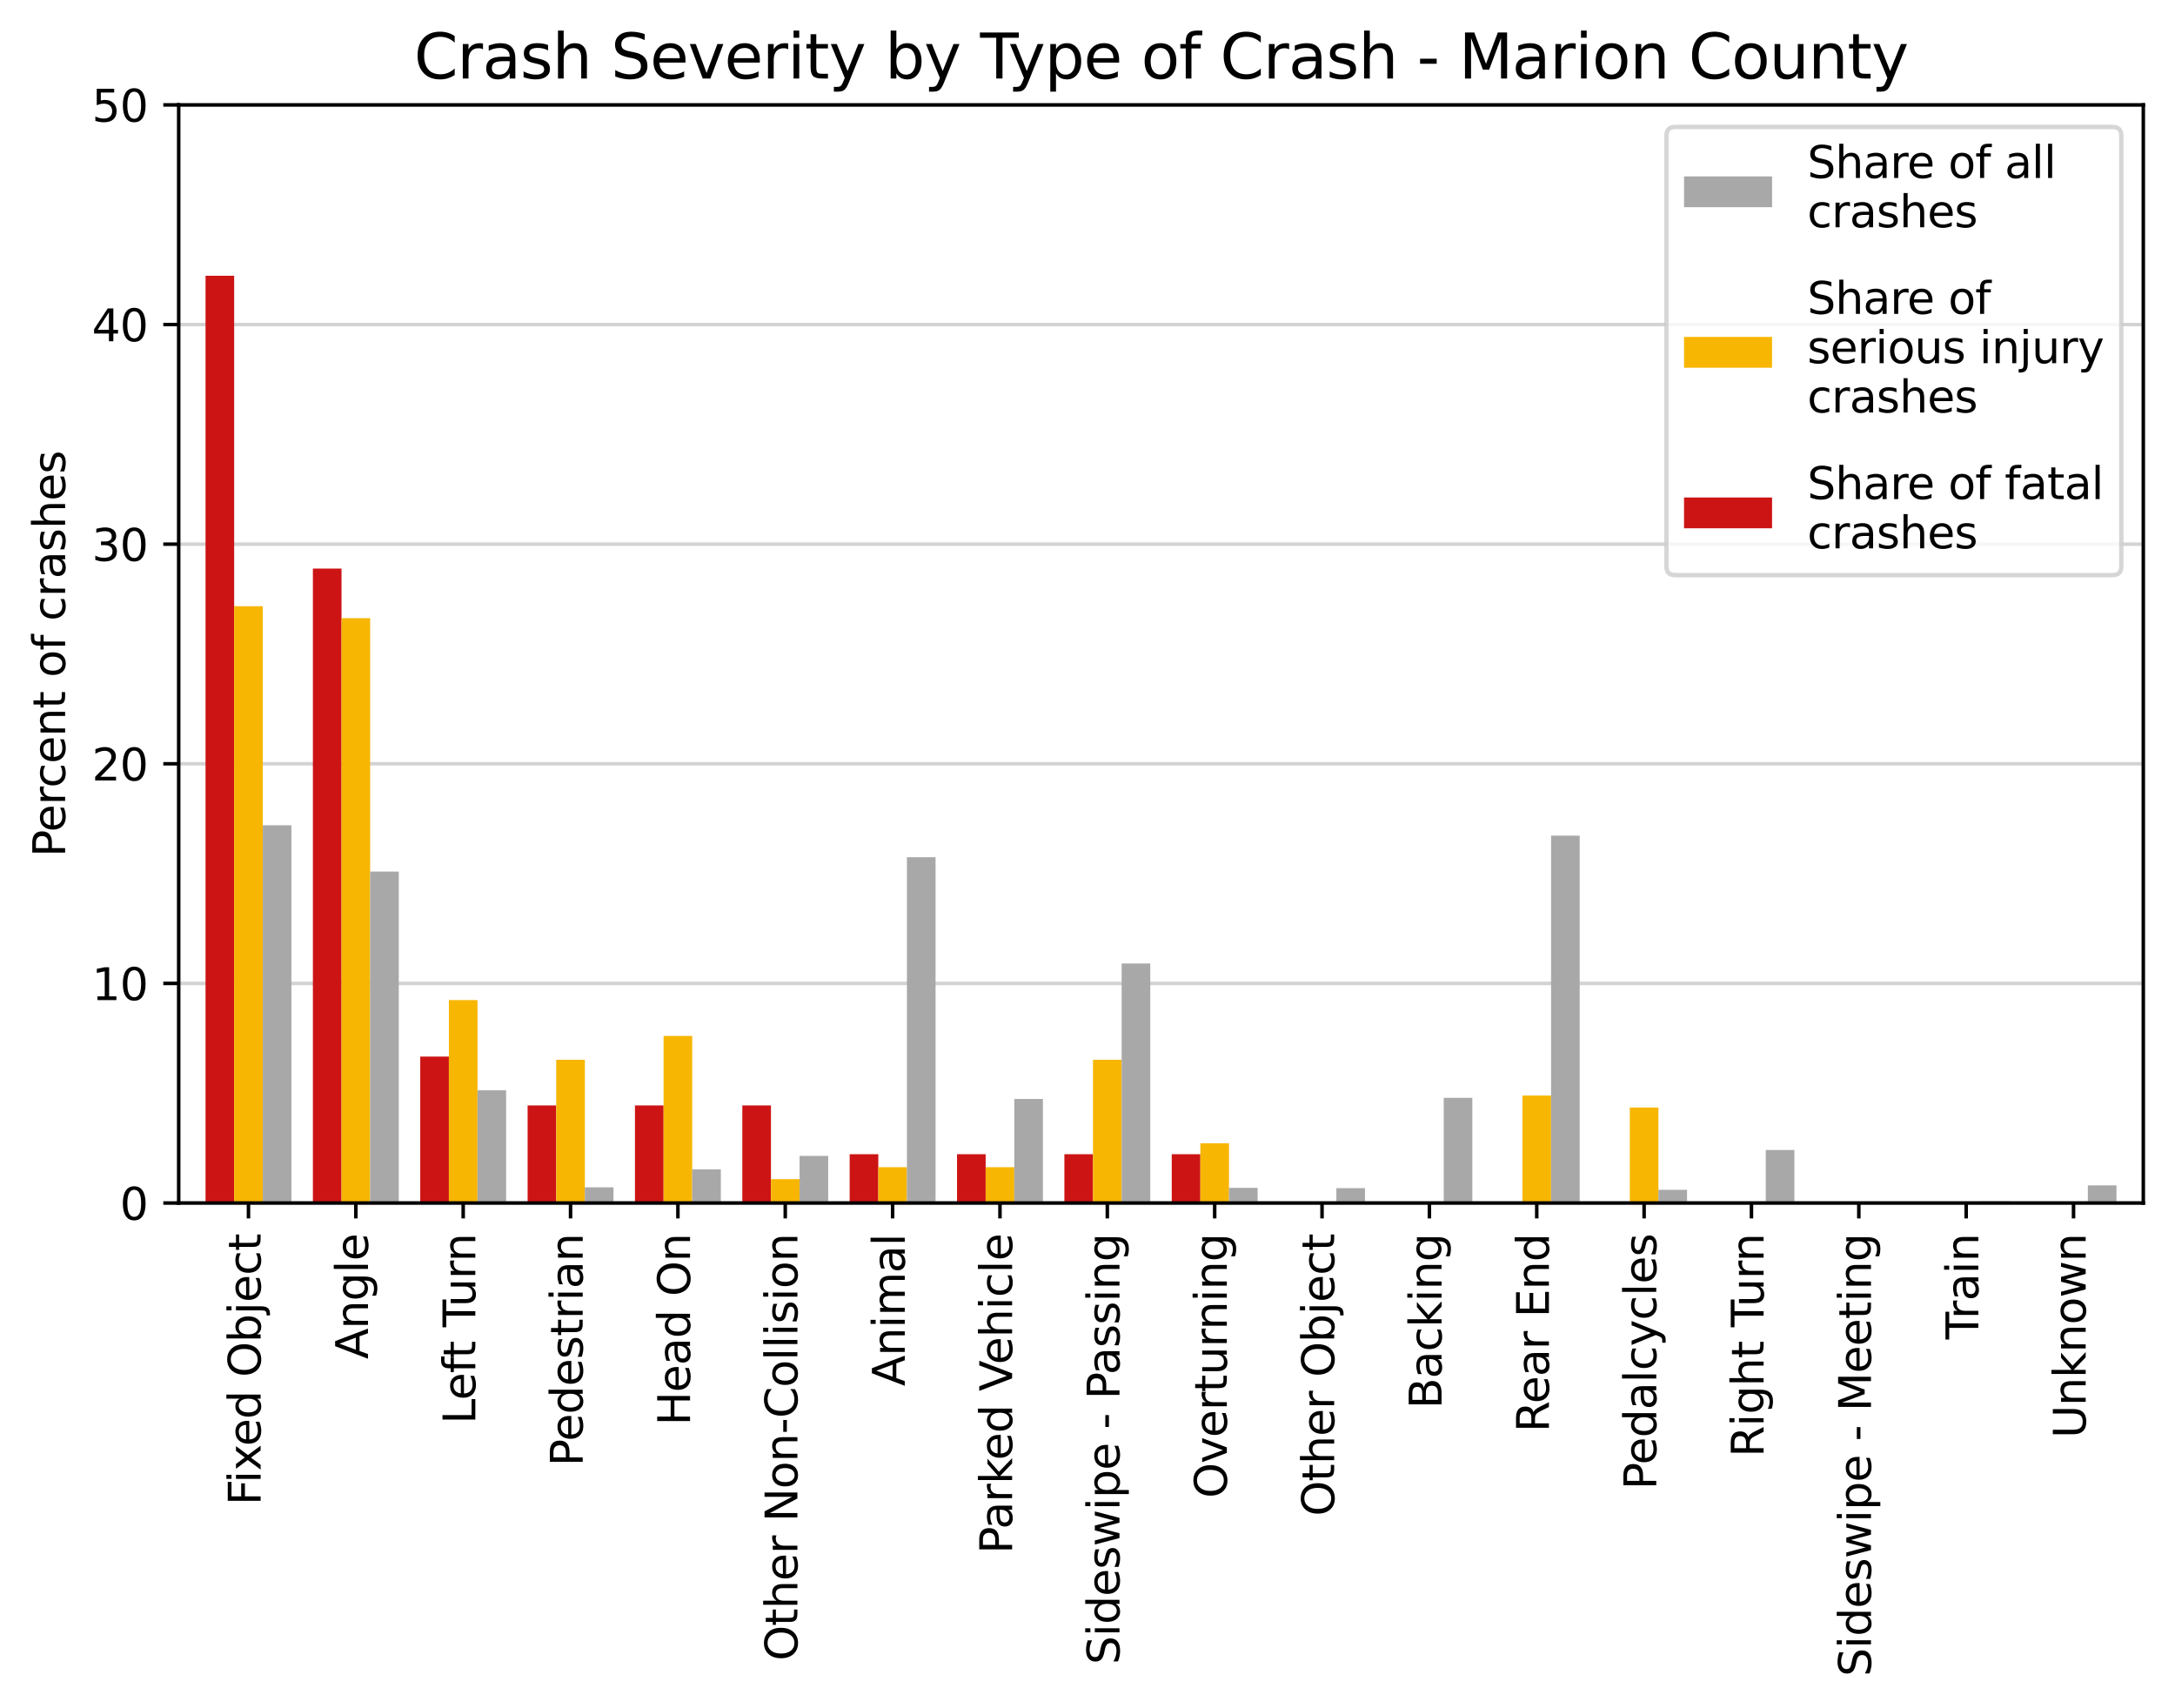<?xml version="1.0" encoding="utf-8" standalone="no"?>
<!DOCTYPE svg PUBLIC "-//W3C//DTD SVG 1.1//EN"
  "http://www.w3.org/Graphics/SVG/1.1/DTD/svg11.dtd">
<svg xmlns:xlink="http://www.w3.org/1999/xlink" width="494.203pt" height="388.096pt" viewBox="0 0 494.203 388.096" xmlns="http://www.w3.org/2000/svg" version="1.1">
 <defs>
  <style type="text/css">*{stroke-linejoin: round; stroke-linecap: butt}</style>
 </defs>
 <g id="figure_1">
  <g id="patch_1">
   <path d="M 0 388.096 
L 494.203 388.096 
L 494.203 0 
L 0 0 
z
" style="fill: #ffffff"/>
  </g>
  <g id="axes_1">
   <g id="patch_2">
    <path d="M 40.603 273.318 
L 487.003 273.318 
L 487.003 23.838 
L 40.603 23.838 
z
" style="fill: #ffffff"/>
   </g>
   <g id="matplotlib.axis_1">
    <g id="xtick_1">
     <g id="line2d_1">
      <defs>
       <path id="mdbfdfde5eb" d="M 0 0 
L 0 3.5 
" style="stroke: #000000; stroke-width: 0.8"/>
      </defs>
      <g>
       <use xlink:href="#mdbfdfde5eb" x="56.459" y="273.318" style="stroke: #000000; stroke-width: 0.8"/>
      </g>
     </g>
     <g id="text_1">
      <!-- Fixed Object -->
      <g transform="translate(59.218 341.979) rotate(-90) scale(0.1 -0.1)">
       <defs>
        <path id="DejaVuSans-46" d="M 628 4666 
L 3309 4666 
L 3309 4134 
L 1259 4134 
L 1259 2759 
L 3109 2759 
L 3109 2228 
L 1259 2228 
L 1259 0 
L 628 0 
L 628 4666 
z
" transform="scale(0.016)"/>
        <path id="DejaVuSans-69" d="M 603 3500 
L 1178 3500 
L 1178 0 
L 603 0 
L 603 3500 
z
M 603 4863 
L 1178 4863 
L 1178 4134 
L 603 4134 
L 603 4863 
z
" transform="scale(0.016)"/>
        <path id="DejaVuSans-78" d="M 3513 3500 
L 2247 1797 
L 3578 0 
L 2900 0 
L 1881 1375 
L 863 0 
L 184 0 
L 1544 1831 
L 300 3500 
L 978 3500 
L 1906 2253 
L 2834 3500 
L 3513 3500 
z
" transform="scale(0.016)"/>
        <path id="DejaVuSans-65" d="M 3597 1894 
L 3597 1613 
L 953 1613 
Q 991 1019 1311 708 
Q 1631 397 2203 397 
Q 2534 397 2845 478 
Q 3156 559 3463 722 
L 3463 178 
Q 3153 47 2828 -22 
Q 2503 -91 2169 -91 
Q 1331 -91 842 396 
Q 353 884 353 1716 
Q 353 2575 817 3079 
Q 1281 3584 2069 3584 
Q 2775 3584 3186 3129 
Q 3597 2675 3597 1894 
z
M 3022 2063 
Q 3016 2534 2758 2815 
Q 2500 3097 2075 3097 
Q 1594 3097 1305 2825 
Q 1016 2553 972 2059 
L 3022 2063 
z
" transform="scale(0.016)"/>
        <path id="DejaVuSans-64" d="M 2906 2969 
L 2906 4863 
L 3481 4863 
L 3481 0 
L 2906 0 
L 2906 525 
Q 2725 213 2448 61 
Q 2172 -91 1784 -91 
Q 1150 -91 751 415 
Q 353 922 353 1747 
Q 353 2572 751 3078 
Q 1150 3584 1784 3584 
Q 2172 3584 2448 3432 
Q 2725 3281 2906 2969 
z
M 947 1747 
Q 947 1113 1208 752 
Q 1469 391 1925 391 
Q 2381 391 2643 752 
Q 2906 1113 2906 1747 
Q 2906 2381 2643 2742 
Q 2381 3103 1925 3103 
Q 1469 3103 1208 2742 
Q 947 2381 947 1747 
z
" transform="scale(0.016)"/>
        <path id="DejaVuSans-20" transform="scale(0.016)"/>
        <path id="DejaVuSans-4f" d="M 2522 4238 
Q 1834 4238 1429 3725 
Q 1025 3213 1025 2328 
Q 1025 1447 1429 934 
Q 1834 422 2522 422 
Q 3209 422 3611 934 
Q 4013 1447 4013 2328 
Q 4013 3213 3611 3725 
Q 3209 4238 2522 4238 
z
M 2522 4750 
Q 3503 4750 4090 4092 
Q 4678 3434 4678 2328 
Q 4678 1225 4090 567 
Q 3503 -91 2522 -91 
Q 1538 -91 948 565 
Q 359 1222 359 2328 
Q 359 3434 948 4092 
Q 1538 4750 2522 4750 
z
" transform="scale(0.016)"/>
        <path id="DejaVuSans-62" d="M 3116 1747 
Q 3116 2381 2855 2742 
Q 2594 3103 2138 3103 
Q 1681 3103 1420 2742 
Q 1159 2381 1159 1747 
Q 1159 1113 1420 752 
Q 1681 391 2138 391 
Q 2594 391 2855 752 
Q 3116 1113 3116 1747 
z
M 1159 2969 
Q 1341 3281 1617 3432 
Q 1894 3584 2278 3584 
Q 2916 3584 3314 3078 
Q 3713 2572 3713 1747 
Q 3713 922 3314 415 
Q 2916 -91 2278 -91 
Q 1894 -91 1617 61 
Q 1341 213 1159 525 
L 1159 0 
L 581 0 
L 581 4863 
L 1159 4863 
L 1159 2969 
z
" transform="scale(0.016)"/>
        <path id="DejaVuSans-6a" d="M 603 3500 
L 1178 3500 
L 1178 -63 
Q 1178 -731 923 -1031 
Q 669 -1331 103 -1331 
L -116 -1331 
L -116 -844 
L 38 -844 
Q 366 -844 484 -692 
Q 603 -541 603 -63 
L 603 3500 
z
M 603 4863 
L 1178 4863 
L 1178 4134 
L 603 4134 
L 603 4863 
z
" transform="scale(0.016)"/>
        <path id="DejaVuSans-63" d="M 3122 3366 
L 3122 2828 
Q 2878 2963 2633 3030 
Q 2388 3097 2138 3097 
Q 1578 3097 1268 2742 
Q 959 2388 959 1747 
Q 959 1106 1268 751 
Q 1578 397 2138 397 
Q 2388 397 2633 464 
Q 2878 531 3122 666 
L 3122 134 
Q 2881 22 2623 -34 
Q 2366 -91 2075 -91 
Q 1284 -91 818 406 
Q 353 903 353 1747 
Q 353 2603 823 3093 
Q 1294 3584 2113 3584 
Q 2378 3584 2631 3529 
Q 2884 3475 3122 3366 
z
" transform="scale(0.016)"/>
        <path id="DejaVuSans-74" d="M 1172 4494 
L 1172 3500 
L 2356 3500 
L 2356 3053 
L 1172 3053 
L 1172 1153 
Q 1172 725 1289 603 
Q 1406 481 1766 481 
L 2356 481 
L 2356 0 
L 1766 0 
Q 1100 0 847 248 
Q 594 497 594 1153 
L 594 3053 
L 172 3053 
L 172 3500 
L 594 3500 
L 594 4494 
L 1172 4494 
z
" transform="scale(0.016)"/>
       </defs>
       <use xlink:href="#DejaVuSans-46"/>
       <use xlink:href="#DejaVuSans-69" x="50.27"/>
       <use xlink:href="#DejaVuSans-78" x="78.053"/>
       <use xlink:href="#DejaVuSans-65" x="134.107"/>
       <use xlink:href="#DejaVuSans-64" x="195.631"/>
       <use xlink:href="#DejaVuSans-20" x="259.107"/>
       <use xlink:href="#DejaVuSans-4f" x="290.895"/>
       <use xlink:href="#DejaVuSans-62" x="369.605"/>
       <use xlink:href="#DejaVuSans-6a" x="433.082"/>
       <use xlink:href="#DejaVuSans-65" x="460.865"/>
       <use xlink:href="#DejaVuSans-63" x="522.389"/>
       <use xlink:href="#DejaVuSans-74" x="577.369"/>
      </g>
     </g>
    </g>
    <g id="xtick_2">
     <g id="line2d_2">
      <g>
       <use xlink:href="#mdbfdfde5eb" x="80.852" y="273.318" style="stroke: #000000; stroke-width: 0.8"/>
      </g>
     </g>
     <g id="text_2">
      <!-- Angle -->
      <g transform="translate(83.612 308.776) rotate(-90) scale(0.1 -0.1)">
       <defs>
        <path id="DejaVuSans-41" d="M 2188 4044 
L 1331 1722 
L 3047 1722 
L 2188 4044 
z
M 1831 4666 
L 2547 4666 
L 4325 0 
L 3669 0 
L 3244 1197 
L 1141 1197 
L 716 0 
L 50 0 
L 1831 4666 
z
" transform="scale(0.016)"/>
        <path id="DejaVuSans-6e" d="M 3513 2113 
L 3513 0 
L 2938 0 
L 2938 2094 
Q 2938 2591 2744 2837 
Q 2550 3084 2163 3084 
Q 1697 3084 1428 2787 
Q 1159 2491 1159 1978 
L 1159 0 
L 581 0 
L 581 3500 
L 1159 3500 
L 1159 2956 
Q 1366 3272 1645 3428 
Q 1925 3584 2291 3584 
Q 2894 3584 3203 3211 
Q 3513 2838 3513 2113 
z
" transform="scale(0.016)"/>
        <path id="DejaVuSans-67" d="M 2906 1791 
Q 2906 2416 2648 2759 
Q 2391 3103 1925 3103 
Q 1463 3103 1205 2759 
Q 947 2416 947 1791 
Q 947 1169 1205 825 
Q 1463 481 1925 481 
Q 2391 481 2648 825 
Q 2906 1169 2906 1791 
z
M 3481 434 
Q 3481 -459 3084 -895 
Q 2688 -1331 1869 -1331 
Q 1566 -1331 1297 -1286 
Q 1028 -1241 775 -1147 
L 775 -588 
Q 1028 -725 1275 -790 
Q 1522 -856 1778 -856 
Q 2344 -856 2625 -561 
Q 2906 -266 2906 331 
L 2906 616 
Q 2728 306 2450 153 
Q 2172 0 1784 0 
Q 1141 0 747 490 
Q 353 981 353 1791 
Q 353 2603 747 3093 
Q 1141 3584 1784 3584 
Q 2172 3584 2450 3431 
Q 2728 3278 2906 2969 
L 2906 3500 
L 3481 3500 
L 3481 434 
z
" transform="scale(0.016)"/>
        <path id="DejaVuSans-6c" d="M 603 4863 
L 1178 4863 
L 1178 0 
L 603 0 
L 603 4863 
z
" transform="scale(0.016)"/>
       </defs>
       <use xlink:href="#DejaVuSans-41"/>
       <use xlink:href="#DejaVuSans-6e" x="68.408"/>
       <use xlink:href="#DejaVuSans-67" x="131.787"/>
       <use xlink:href="#DejaVuSans-6c" x="195.264"/>
       <use xlink:href="#DejaVuSans-65" x="223.047"/>
      </g>
     </g>
    </g>
    <g id="xtick_3">
     <g id="line2d_3">
      <g>
       <use xlink:href="#mdbfdfde5eb" x="105.246" y="273.318" style="stroke: #000000; stroke-width: 0.8"/>
      </g>
     </g>
     <g id="text_3">
      <!-- Left Turn -->
      <g transform="translate(108.005 323.518) rotate(-90) scale(0.1 -0.1)">
       <defs>
        <path id="DejaVuSans-4c" d="M 628 4666 
L 1259 4666 
L 1259 531 
L 3531 531 
L 3531 0 
L 628 0 
L 628 4666 
z
" transform="scale(0.016)"/>
        <path id="DejaVuSans-66" d="M 2375 4863 
L 2375 4384 
L 1825 4384 
Q 1516 4384 1395 4259 
Q 1275 4134 1275 3809 
L 1275 3500 
L 2222 3500 
L 2222 3053 
L 1275 3053 
L 1275 0 
L 697 0 
L 697 3053 
L 147 3053 
L 147 3500 
L 697 3500 
L 697 3744 
Q 697 4328 969 4595 
Q 1241 4863 1831 4863 
L 2375 4863 
z
" transform="scale(0.016)"/>
        <path id="DejaVuSans-54" d="M -19 4666 
L 3928 4666 
L 3928 4134 
L 2272 4134 
L 2272 0 
L 1638 0 
L 1638 4134 
L -19 4134 
L -19 4666 
z
" transform="scale(0.016)"/>
        <path id="DejaVuSans-75" d="M 544 1381 
L 544 3500 
L 1119 3500 
L 1119 1403 
Q 1119 906 1312 657 
Q 1506 409 1894 409 
Q 2359 409 2629 706 
Q 2900 1003 2900 1516 
L 2900 3500 
L 3475 3500 
L 3475 0 
L 2900 0 
L 2900 538 
Q 2691 219 2414 64 
Q 2138 -91 1772 -91 
Q 1169 -91 856 284 
Q 544 659 544 1381 
z
M 1991 3584 
L 1991 3584 
z
" transform="scale(0.016)"/>
        <path id="DejaVuSans-72" d="M 2631 2963 
Q 2534 3019 2420 3045 
Q 2306 3072 2169 3072 
Q 1681 3072 1420 2755 
Q 1159 2438 1159 1844 
L 1159 0 
L 581 0 
L 581 3500 
L 1159 3500 
L 1159 2956 
Q 1341 3275 1631 3429 
Q 1922 3584 2338 3584 
Q 2397 3584 2469 3576 
Q 2541 3569 2628 3553 
L 2631 2963 
z
" transform="scale(0.016)"/>
       </defs>
       <use xlink:href="#DejaVuSans-4c"/>
       <use xlink:href="#DejaVuSans-65" x="53.963"/>
       <use xlink:href="#DejaVuSans-66" x="115.486"/>
       <use xlink:href="#DejaVuSans-74" x="148.941"/>
       <use xlink:href="#DejaVuSans-20" x="188.15"/>
       <use xlink:href="#DejaVuSans-54" x="219.938"/>
       <use xlink:href="#DejaVuSans-75" x="265.896"/>
       <use xlink:href="#DejaVuSans-72" x="329.275"/>
       <use xlink:href="#DejaVuSans-6e" x="368.639"/>
      </g>
     </g>
    </g>
    <g id="xtick_4">
     <g id="line2d_4">
      <g>
       <use xlink:href="#mdbfdfde5eb" x="129.639" y="273.318" style="stroke: #000000; stroke-width: 0.8"/>
      </g>
     </g>
     <g id="text_4">
      <!-- Pedestrian -->
      <g transform="translate(132.399 333.124) rotate(-90) scale(0.1 -0.1)">
       <defs>
        <path id="DejaVuSans-50" d="M 1259 4147 
L 1259 2394 
L 2053 2394 
Q 2494 2394 2734 2622 
Q 2975 2850 2975 3272 
Q 2975 3691 2734 3919 
Q 2494 4147 2053 4147 
L 1259 4147 
z
M 628 4666 
L 2053 4666 
Q 2838 4666 3239 4311 
Q 3641 3956 3641 3272 
Q 3641 2581 3239 2228 
Q 2838 1875 2053 1875 
L 1259 1875 
L 1259 0 
L 628 0 
L 628 4666 
z
" transform="scale(0.016)"/>
        <path id="DejaVuSans-73" d="M 2834 3397 
L 2834 2853 
Q 2591 2978 2328 3040 
Q 2066 3103 1784 3103 
Q 1356 3103 1142 2972 
Q 928 2841 928 2578 
Q 928 2378 1081 2264 
Q 1234 2150 1697 2047 
L 1894 2003 
Q 2506 1872 2764 1633 
Q 3022 1394 3022 966 
Q 3022 478 2636 193 
Q 2250 -91 1575 -91 
Q 1294 -91 989 -36 
Q 684 19 347 128 
L 347 722 
Q 666 556 975 473 
Q 1284 391 1588 391 
Q 1994 391 2212 530 
Q 2431 669 2431 922 
Q 2431 1156 2273 1281 
Q 2116 1406 1581 1522 
L 1381 1569 
Q 847 1681 609 1914 
Q 372 2147 372 2553 
Q 372 3047 722 3315 
Q 1072 3584 1716 3584 
Q 2034 3584 2315 3537 
Q 2597 3491 2834 3397 
z
" transform="scale(0.016)"/>
        <path id="DejaVuSans-61" d="M 2194 1759 
Q 1497 1759 1228 1600 
Q 959 1441 959 1056 
Q 959 750 1161 570 
Q 1363 391 1709 391 
Q 2188 391 2477 730 
Q 2766 1069 2766 1631 
L 2766 1759 
L 2194 1759 
z
M 3341 1997 
L 3341 0 
L 2766 0 
L 2766 531 
Q 2569 213 2275 61 
Q 1981 -91 1556 -91 
Q 1019 -91 701 211 
Q 384 513 384 1019 
Q 384 1609 779 1909 
Q 1175 2209 1959 2209 
L 2766 2209 
L 2766 2266 
Q 2766 2663 2505 2880 
Q 2244 3097 1772 3097 
Q 1472 3097 1187 3025 
Q 903 2953 641 2809 
L 641 3341 
Q 956 3463 1253 3523 
Q 1550 3584 1831 3584 
Q 2591 3584 2966 3190 
Q 3341 2797 3341 1997 
z
" transform="scale(0.016)"/>
       </defs>
       <use xlink:href="#DejaVuSans-50"/>
       <use xlink:href="#DejaVuSans-65" x="56.678"/>
       <use xlink:href="#DejaVuSans-64" x="118.201"/>
       <use xlink:href="#DejaVuSans-65" x="181.678"/>
       <use xlink:href="#DejaVuSans-73" x="243.201"/>
       <use xlink:href="#DejaVuSans-74" x="295.301"/>
       <use xlink:href="#DejaVuSans-72" x="334.51"/>
       <use xlink:href="#DejaVuSans-69" x="375.623"/>
       <use xlink:href="#DejaVuSans-61" x="403.406"/>
       <use xlink:href="#DejaVuSans-6e" x="464.686"/>
      </g>
     </g>
    </g>
    <g id="xtick_5">
     <g id="line2d_5">
      <g>
       <use xlink:href="#mdbfdfde5eb" x="154.033" y="273.318" style="stroke: #000000; stroke-width: 0.8"/>
      </g>
     </g>
     <g id="text_5">
      <!-- Head On -->
      <g transform="translate(156.792 323.855) rotate(-90) scale(0.1 -0.1)">
       <defs>
        <path id="DejaVuSans-48" d="M 628 4666 
L 1259 4666 
L 1259 2753 
L 3553 2753 
L 3553 4666 
L 4184 4666 
L 4184 0 
L 3553 0 
L 3553 2222 
L 1259 2222 
L 1259 0 
L 628 0 
L 628 4666 
z
" transform="scale(0.016)"/>
       </defs>
       <use xlink:href="#DejaVuSans-48"/>
       <use xlink:href="#DejaVuSans-65" x="75.195"/>
       <use xlink:href="#DejaVuSans-61" x="136.719"/>
       <use xlink:href="#DejaVuSans-64" x="197.998"/>
       <use xlink:href="#DejaVuSans-20" x="261.475"/>
       <use xlink:href="#DejaVuSans-4f" x="293.262"/>
       <use xlink:href="#DejaVuSans-6e" x="371.973"/>
      </g>
     </g>
    </g>
    <g id="xtick_6">
     <g id="line2d_6">
      <g>
       <use xlink:href="#mdbfdfde5eb" x="178.426" y="273.318" style="stroke: #000000; stroke-width: 0.8"/>
      </g>
     </g>
     <g id="text_6">
      <!-- Other Non-Collision -->
      <g transform="translate(181.185 377.315) rotate(-90) scale(0.1 -0.1)">
       <defs>
        <path id="DejaVuSans-68" d="M 3513 2113 
L 3513 0 
L 2938 0 
L 2938 2094 
Q 2938 2591 2744 2837 
Q 2550 3084 2163 3084 
Q 1697 3084 1428 2787 
Q 1159 2491 1159 1978 
L 1159 0 
L 581 0 
L 581 4863 
L 1159 4863 
L 1159 2956 
Q 1366 3272 1645 3428 
Q 1925 3584 2291 3584 
Q 2894 3584 3203 3211 
Q 3513 2838 3513 2113 
z
" transform="scale(0.016)"/>
        <path id="DejaVuSans-4e" d="M 628 4666 
L 1478 4666 
L 3547 763 
L 3547 4666 
L 4159 4666 
L 4159 0 
L 3309 0 
L 1241 3903 
L 1241 0 
L 628 0 
L 628 4666 
z
" transform="scale(0.016)"/>
        <path id="DejaVuSans-6f" d="M 1959 3097 
Q 1497 3097 1228 2736 
Q 959 2375 959 1747 
Q 959 1119 1226 758 
Q 1494 397 1959 397 
Q 2419 397 2687 759 
Q 2956 1122 2956 1747 
Q 2956 2369 2687 2733 
Q 2419 3097 1959 3097 
z
M 1959 3584 
Q 2709 3584 3137 3096 
Q 3566 2609 3566 1747 
Q 3566 888 3137 398 
Q 2709 -91 1959 -91 
Q 1206 -91 779 398 
Q 353 888 353 1747 
Q 353 2609 779 3096 
Q 1206 3584 1959 3584 
z
" transform="scale(0.016)"/>
        <path id="DejaVuSans-2d" d="M 313 2009 
L 1997 2009 
L 1997 1497 
L 313 1497 
L 313 2009 
z
" transform="scale(0.016)"/>
        <path id="DejaVuSans-43" d="M 4122 4306 
L 4122 3641 
Q 3803 3938 3442 4084 
Q 3081 4231 2675 4231 
Q 1875 4231 1450 3742 
Q 1025 3253 1025 2328 
Q 1025 1406 1450 917 
Q 1875 428 2675 428 
Q 3081 428 3442 575 
Q 3803 722 4122 1019 
L 4122 359 
Q 3791 134 3420 21 
Q 3050 -91 2638 -91 
Q 1578 -91 968 557 
Q 359 1206 359 2328 
Q 359 3453 968 4101 
Q 1578 4750 2638 4750 
Q 3056 4750 3426 4639 
Q 3797 4528 4122 4306 
z
" transform="scale(0.016)"/>
       </defs>
       <use xlink:href="#DejaVuSans-4f"/>
       <use xlink:href="#DejaVuSans-74" x="78.711"/>
       <use xlink:href="#DejaVuSans-68" x="117.92"/>
       <use xlink:href="#DejaVuSans-65" x="181.299"/>
       <use xlink:href="#DejaVuSans-72" x="242.822"/>
       <use xlink:href="#DejaVuSans-20" x="283.936"/>
       <use xlink:href="#DejaVuSans-4e" x="315.723"/>
       <use xlink:href="#DejaVuSans-6f" x="390.527"/>
       <use xlink:href="#DejaVuSans-6e" x="451.709"/>
       <use xlink:href="#DejaVuSans-2d" x="515.088"/>
       <use xlink:href="#DejaVuSans-43" x="551.172"/>
       <use xlink:href="#DejaVuSans-6f" x="620.996"/>
       <use xlink:href="#DejaVuSans-6c" x="682.178"/>
       <use xlink:href="#DejaVuSans-6c" x="709.961"/>
       <use xlink:href="#DejaVuSans-69" x="737.744"/>
       <use xlink:href="#DejaVuSans-73" x="765.527"/>
       <use xlink:href="#DejaVuSans-69" x="817.627"/>
       <use xlink:href="#DejaVuSans-6f" x="845.41"/>
       <use xlink:href="#DejaVuSans-6e" x="906.592"/>
      </g>
     </g>
    </g>
    <g id="xtick_7">
     <g id="line2d_7">
      <g>
       <use xlink:href="#mdbfdfde5eb" x="202.82" y="273.318" style="stroke: #000000; stroke-width: 0.8"/>
      </g>
     </g>
     <g id="text_7">
      <!-- Animal -->
      <g transform="translate(205.579 314.921) rotate(-90) scale(0.1 -0.1)">
       <defs>
        <path id="DejaVuSans-6d" d="M 3328 2828 
Q 3544 3216 3844 3400 
Q 4144 3584 4550 3584 
Q 5097 3584 5394 3201 
Q 5691 2819 5691 2113 
L 5691 0 
L 5113 0 
L 5113 2094 
Q 5113 2597 4934 2840 
Q 4756 3084 4391 3084 
Q 3944 3084 3684 2787 
Q 3425 2491 3425 1978 
L 3425 0 
L 2847 0 
L 2847 2094 
Q 2847 2600 2669 2842 
Q 2491 3084 2119 3084 
Q 1678 3084 1418 2786 
Q 1159 2488 1159 1978 
L 1159 0 
L 581 0 
L 581 3500 
L 1159 3500 
L 1159 2956 
Q 1356 3278 1631 3431 
Q 1906 3584 2284 3584 
Q 2666 3584 2933 3390 
Q 3200 3197 3328 2828 
z
" transform="scale(0.016)"/>
       </defs>
       <use xlink:href="#DejaVuSans-41"/>
       <use xlink:href="#DejaVuSans-6e" x="68.408"/>
       <use xlink:href="#DejaVuSans-69" x="131.787"/>
       <use xlink:href="#DejaVuSans-6d" x="159.57"/>
       <use xlink:href="#DejaVuSans-61" x="256.982"/>
       <use xlink:href="#DejaVuSans-6c" x="318.262"/>
      </g>
     </g>
    </g>
    <g id="xtick_8">
     <g id="line2d_8">
      <g>
       <use xlink:href="#mdbfdfde5eb" x="227.213" y="273.318" style="stroke: #000000; stroke-width: 0.8"/>
      </g>
     </g>
     <g id="text_8">
      <!-- Parked Vehicle -->
      <g transform="translate(229.972 353.008) rotate(-90) scale(0.1 -0.1)">
       <defs>
        <path id="DejaVuSans-6b" d="M 581 4863 
L 1159 4863 
L 1159 1991 
L 2875 3500 
L 3609 3500 
L 1753 1863 
L 3688 0 
L 2938 0 
L 1159 1709 
L 1159 0 
L 581 0 
L 581 4863 
z
" transform="scale(0.016)"/>
        <path id="DejaVuSans-56" d="M 1831 0 
L 50 4666 
L 709 4666 
L 2188 738 
L 3669 4666 
L 4325 4666 
L 2547 0 
L 1831 0 
z
" transform="scale(0.016)"/>
       </defs>
       <use xlink:href="#DejaVuSans-50"/>
       <use xlink:href="#DejaVuSans-61" x="55.803"/>
       <use xlink:href="#DejaVuSans-72" x="117.082"/>
       <use xlink:href="#DejaVuSans-6b" x="158.195"/>
       <use xlink:href="#DejaVuSans-65" x="212.48"/>
       <use xlink:href="#DejaVuSans-64" x="274.004"/>
       <use xlink:href="#DejaVuSans-20" x="337.48"/>
       <use xlink:href="#DejaVuSans-56" x="369.268"/>
       <use xlink:href="#DejaVuSans-65" x="429.926"/>
       <use xlink:href="#DejaVuSans-68" x="491.449"/>
       <use xlink:href="#DejaVuSans-69" x="554.828"/>
       <use xlink:href="#DejaVuSans-63" x="582.611"/>
       <use xlink:href="#DejaVuSans-6c" x="637.592"/>
       <use xlink:href="#DejaVuSans-65" x="665.375"/>
      </g>
     </g>
    </g>
    <g id="xtick_9">
     <g id="line2d_9">
      <g>
       <use xlink:href="#mdbfdfde5eb" x="251.606" y="273.318" style="stroke: #000000; stroke-width: 0.8"/>
      </g>
     </g>
     <g id="text_9">
      <!-- Sideswipe - Passing -->
      <g transform="translate(254.366 378.168) rotate(-90) scale(0.1 -0.1)">
       <defs>
        <path id="DejaVuSans-53" d="M 3425 4513 
L 3425 3897 
Q 3066 4069 2747 4153 
Q 2428 4238 2131 4238 
Q 1616 4238 1336 4038 
Q 1056 3838 1056 3469 
Q 1056 3159 1242 3001 
Q 1428 2844 1947 2747 
L 2328 2669 
Q 3034 2534 3370 2195 
Q 3706 1856 3706 1288 
Q 3706 609 3251 259 
Q 2797 -91 1919 -91 
Q 1588 -91 1214 -16 
Q 841 59 441 206 
L 441 856 
Q 825 641 1194 531 
Q 1563 422 1919 422 
Q 2459 422 2753 634 
Q 3047 847 3047 1241 
Q 3047 1584 2836 1778 
Q 2625 1972 2144 2069 
L 1759 2144 
Q 1053 2284 737 2584 
Q 422 2884 422 3419 
Q 422 4038 858 4394 
Q 1294 4750 2059 4750 
Q 2388 4750 2728 4690 
Q 3069 4631 3425 4513 
z
" transform="scale(0.016)"/>
        <path id="DejaVuSans-77" d="M 269 3500 
L 844 3500 
L 1563 769 
L 2278 3500 
L 2956 3500 
L 3675 769 
L 4391 3500 
L 4966 3500 
L 4050 0 
L 3372 0 
L 2619 2869 
L 1863 0 
L 1184 0 
L 269 3500 
z
" transform="scale(0.016)"/>
        <path id="DejaVuSans-70" d="M 1159 525 
L 1159 -1331 
L 581 -1331 
L 581 3500 
L 1159 3500 
L 1159 2969 
Q 1341 3281 1617 3432 
Q 1894 3584 2278 3584 
Q 2916 3584 3314 3078 
Q 3713 2572 3713 1747 
Q 3713 922 3314 415 
Q 2916 -91 2278 -91 
Q 1894 -91 1617 61 
Q 1341 213 1159 525 
z
M 3116 1747 
Q 3116 2381 2855 2742 
Q 2594 3103 2138 3103 
Q 1681 3103 1420 2742 
Q 1159 2381 1159 1747 
Q 1159 1113 1420 752 
Q 1681 391 2138 391 
Q 2594 391 2855 752 
Q 3116 1113 3116 1747 
z
" transform="scale(0.016)"/>
       </defs>
       <use xlink:href="#DejaVuSans-53"/>
       <use xlink:href="#DejaVuSans-69" x="63.477"/>
       <use xlink:href="#DejaVuSans-64" x="91.26"/>
       <use xlink:href="#DejaVuSans-65" x="154.736"/>
       <use xlink:href="#DejaVuSans-73" x="216.26"/>
       <use xlink:href="#DejaVuSans-77" x="268.359"/>
       <use xlink:href="#DejaVuSans-69" x="350.146"/>
       <use xlink:href="#DejaVuSans-70" x="377.93"/>
       <use xlink:href="#DejaVuSans-65" x="441.406"/>
       <use xlink:href="#DejaVuSans-20" x="502.93"/>
       <use xlink:href="#DejaVuSans-2d" x="534.717"/>
       <use xlink:href="#DejaVuSans-20" x="570.801"/>
       <use xlink:href="#DejaVuSans-50" x="602.588"/>
       <use xlink:href="#DejaVuSans-61" x="658.391"/>
       <use xlink:href="#DejaVuSans-73" x="719.67"/>
       <use xlink:href="#DejaVuSans-73" x="771.77"/>
       <use xlink:href="#DejaVuSans-69" x="823.869"/>
       <use xlink:href="#DejaVuSans-6e" x="851.652"/>
       <use xlink:href="#DejaVuSans-67" x="915.031"/>
      </g>
     </g>
    </g>
    <g id="xtick_10">
     <g id="line2d_10">
      <g>
       <use xlink:href="#mdbfdfde5eb" x="276" y="273.318" style="stroke: #000000; stroke-width: 0.8"/>
      </g>
     </g>
     <g id="text_10">
      <!-- Overturning -->
      <g transform="translate(278.759 340.368) rotate(-90) scale(0.1 -0.1)">
       <defs>
        <path id="DejaVuSans-76" d="M 191 3500 
L 800 3500 
L 1894 563 
L 2988 3500 
L 3597 3500 
L 2284 0 
L 1503 0 
L 191 3500 
z
" transform="scale(0.016)"/>
       </defs>
       <use xlink:href="#DejaVuSans-4f"/>
       <use xlink:href="#DejaVuSans-76" x="78.711"/>
       <use xlink:href="#DejaVuSans-65" x="137.891"/>
       <use xlink:href="#DejaVuSans-72" x="199.414"/>
       <use xlink:href="#DejaVuSans-74" x="240.527"/>
       <use xlink:href="#DejaVuSans-75" x="279.736"/>
       <use xlink:href="#DejaVuSans-72" x="343.115"/>
       <use xlink:href="#DejaVuSans-6e" x="382.479"/>
       <use xlink:href="#DejaVuSans-69" x="445.857"/>
       <use xlink:href="#DejaVuSans-6e" x="473.641"/>
       <use xlink:href="#DejaVuSans-67" x="537.02"/>
      </g>
     </g>
    </g>
    <g id="xtick_11">
     <g id="line2d_11">
      <g>
       <use xlink:href="#mdbfdfde5eb" x="300.393" y="273.318" style="stroke: #000000; stroke-width: 0.8"/>
      </g>
     </g>
     <g id="text_11">
      <!-- Other Object -->
      <g transform="translate(303.153 344.46) rotate(-90) scale(0.1 -0.1)">
       <use xlink:href="#DejaVuSans-4f"/>
       <use xlink:href="#DejaVuSans-74" x="78.711"/>
       <use xlink:href="#DejaVuSans-68" x="117.92"/>
       <use xlink:href="#DejaVuSans-65" x="181.299"/>
       <use xlink:href="#DejaVuSans-72" x="242.822"/>
       <use xlink:href="#DejaVuSans-20" x="283.936"/>
       <use xlink:href="#DejaVuSans-4f" x="315.723"/>
       <use xlink:href="#DejaVuSans-62" x="394.434"/>
       <use xlink:href="#DejaVuSans-6a" x="457.91"/>
       <use xlink:href="#DejaVuSans-65" x="485.693"/>
       <use xlink:href="#DejaVuSans-63" x="547.217"/>
       <use xlink:href="#DejaVuSans-74" x="602.197"/>
      </g>
     </g>
    </g>
    <g id="xtick_12">
     <g id="line2d_12">
      <g>
       <use xlink:href="#mdbfdfde5eb" x="324.787" y="273.318" style="stroke: #000000; stroke-width: 0.8"/>
      </g>
     </g>
     <g id="text_12">
      <!-- Backing -->
      <g transform="translate(327.546 320.06) rotate(-90) scale(0.1 -0.1)">
       <defs>
        <path id="DejaVuSans-42" d="M 1259 2228 
L 1259 519 
L 2272 519 
Q 2781 519 3026 730 
Q 3272 941 3272 1375 
Q 3272 1813 3026 2020 
Q 2781 2228 2272 2228 
L 1259 2228 
z
M 1259 4147 
L 1259 2741 
L 2194 2741 
Q 2656 2741 2882 2914 
Q 3109 3088 3109 3444 
Q 3109 3797 2882 3972 
Q 2656 4147 2194 4147 
L 1259 4147 
z
M 628 4666 
L 2241 4666 
Q 2963 4666 3353 4366 
Q 3744 4066 3744 3513 
Q 3744 3084 3544 2831 
Q 3344 2578 2956 2516 
Q 3422 2416 3680 2098 
Q 3938 1781 3938 1306 
Q 3938 681 3513 340 
Q 3088 0 2303 0 
L 628 0 
L 628 4666 
z
" transform="scale(0.016)"/>
       </defs>
       <use xlink:href="#DejaVuSans-42"/>
       <use xlink:href="#DejaVuSans-61" x="68.604"/>
       <use xlink:href="#DejaVuSans-63" x="129.883"/>
       <use xlink:href="#DejaVuSans-6b" x="184.863"/>
       <use xlink:href="#DejaVuSans-69" x="242.773"/>
       <use xlink:href="#DejaVuSans-6e" x="270.557"/>
       <use xlink:href="#DejaVuSans-67" x="333.936"/>
      </g>
     </g>
    </g>
    <g id="xtick_13">
     <g id="line2d_13">
      <g>
       <use xlink:href="#mdbfdfde5eb" x="349.18" y="273.318" style="stroke: #000000; stroke-width: 0.8"/>
      </g>
     </g>
     <g id="text_13">
      <!-- Rear End -->
      <g transform="translate(351.94 325.391) rotate(-90) scale(0.1 -0.1)">
       <defs>
        <path id="DejaVuSans-52" d="M 2841 2188 
Q 3044 2119 3236 1894 
Q 3428 1669 3622 1275 
L 4263 0 
L 3584 0 
L 2988 1197 
Q 2756 1666 2539 1819 
Q 2322 1972 1947 1972 
L 1259 1972 
L 1259 0 
L 628 0 
L 628 4666 
L 2053 4666 
Q 2853 4666 3247 4331 
Q 3641 3997 3641 3322 
Q 3641 2881 3436 2590 
Q 3231 2300 2841 2188 
z
M 1259 4147 
L 1259 2491 
L 2053 2491 
Q 2509 2491 2742 2702 
Q 2975 2913 2975 3322 
Q 2975 3731 2742 3939 
Q 2509 4147 2053 4147 
L 1259 4147 
z
" transform="scale(0.016)"/>
        <path id="DejaVuSans-45" d="M 628 4666 
L 3578 4666 
L 3578 4134 
L 1259 4134 
L 1259 2753 
L 3481 2753 
L 3481 2222 
L 1259 2222 
L 1259 531 
L 3634 531 
L 3634 0 
L 628 0 
L 628 4666 
z
" transform="scale(0.016)"/>
       </defs>
       <use xlink:href="#DejaVuSans-52"/>
       <use xlink:href="#DejaVuSans-65" x="64.982"/>
       <use xlink:href="#DejaVuSans-61" x="126.506"/>
       <use xlink:href="#DejaVuSans-72" x="187.785"/>
       <use xlink:href="#DejaVuSans-20" x="228.898"/>
       <use xlink:href="#DejaVuSans-45" x="260.686"/>
       <use xlink:href="#DejaVuSans-6e" x="323.869"/>
       <use xlink:href="#DejaVuSans-64" x="387.248"/>
      </g>
     </g>
    </g>
    <g id="xtick_14">
     <g id="line2d_14">
      <g>
       <use xlink:href="#mdbfdfde5eb" x="373.574" y="273.318" style="stroke: #000000; stroke-width: 0.8"/>
      </g>
     </g>
     <g id="text_14">
      <!-- Pedalcycles -->
      <g transform="translate(376.333 338.449) rotate(-90) scale(0.1 -0.1)">
       <defs>
        <path id="DejaVuSans-79" d="M 2059 -325 
Q 1816 -950 1584 -1140 
Q 1353 -1331 966 -1331 
L 506 -1331 
L 506 -850 
L 844 -850 
Q 1081 -850 1212 -737 
Q 1344 -625 1503 -206 
L 1606 56 
L 191 3500 
L 800 3500 
L 1894 763 
L 2988 3500 
L 3597 3500 
L 2059 -325 
z
" transform="scale(0.016)"/>
       </defs>
       <use xlink:href="#DejaVuSans-50"/>
       <use xlink:href="#DejaVuSans-65" x="56.678"/>
       <use xlink:href="#DejaVuSans-64" x="118.201"/>
       <use xlink:href="#DejaVuSans-61" x="181.678"/>
       <use xlink:href="#DejaVuSans-6c" x="242.957"/>
       <use xlink:href="#DejaVuSans-63" x="270.74"/>
       <use xlink:href="#DejaVuSans-79" x="325.721"/>
       <use xlink:href="#DejaVuSans-63" x="384.9"/>
       <use xlink:href="#DejaVuSans-6c" x="439.881"/>
       <use xlink:href="#DejaVuSans-65" x="467.664"/>
       <use xlink:href="#DejaVuSans-73" x="529.188"/>
      </g>
     </g>
    </g>
    <g id="xtick_15">
     <g id="line2d_15">
      <g>
       <use xlink:href="#mdbfdfde5eb" x="397.967" y="273.318" style="stroke: #000000; stroke-width: 0.8"/>
      </g>
     </g>
     <g id="text_15">
      <!-- Right Turn -->
      <g transform="translate(400.726 331.035) rotate(-90) scale(0.1 -0.1)">
       <use xlink:href="#DejaVuSans-52"/>
       <use xlink:href="#DejaVuSans-69" x="69.482"/>
       <use xlink:href="#DejaVuSans-67" x="97.266"/>
       <use xlink:href="#DejaVuSans-68" x="160.742"/>
       <use xlink:href="#DejaVuSans-74" x="224.121"/>
       <use xlink:href="#DejaVuSans-20" x="263.33"/>
       <use xlink:href="#DejaVuSans-54" x="295.117"/>
       <use xlink:href="#DejaVuSans-75" x="341.076"/>
       <use xlink:href="#DejaVuSans-72" x="404.455"/>
       <use xlink:href="#DejaVuSans-6e" x="443.818"/>
      </g>
     </g>
    </g>
    <g id="xtick_16">
     <g id="line2d_16">
      <g>
       <use xlink:href="#mdbfdfde5eb" x="422.361" y="273.318" style="stroke: #000000; stroke-width: 0.8"/>
      </g>
     </g>
     <g id="text_16">
      <!-- Sideswipe - Meeting -->
      <g transform="translate(425.12 380.896) rotate(-90) scale(0.1 -0.1)">
       <defs>
        <path id="DejaVuSans-4d" d="M 628 4666 
L 1569 4666 
L 2759 1491 
L 3956 4666 
L 4897 4666 
L 4897 0 
L 4281 0 
L 4281 4097 
L 3078 897 
L 2444 897 
L 1241 4097 
L 1241 0 
L 628 0 
L 628 4666 
z
" transform="scale(0.016)"/>
       </defs>
       <use xlink:href="#DejaVuSans-53"/>
       <use xlink:href="#DejaVuSans-69" x="63.477"/>
       <use xlink:href="#DejaVuSans-64" x="91.26"/>
       <use xlink:href="#DejaVuSans-65" x="154.736"/>
       <use xlink:href="#DejaVuSans-73" x="216.26"/>
       <use xlink:href="#DejaVuSans-77" x="268.359"/>
       <use xlink:href="#DejaVuSans-69" x="350.146"/>
       <use xlink:href="#DejaVuSans-70" x="377.93"/>
       <use xlink:href="#DejaVuSans-65" x="441.406"/>
       <use xlink:href="#DejaVuSans-20" x="502.93"/>
       <use xlink:href="#DejaVuSans-2d" x="534.717"/>
       <use xlink:href="#DejaVuSans-20" x="570.801"/>
       <use xlink:href="#DejaVuSans-4d" x="602.588"/>
       <use xlink:href="#DejaVuSans-65" x="688.867"/>
       <use xlink:href="#DejaVuSans-65" x="750.391"/>
       <use xlink:href="#DejaVuSans-74" x="811.914"/>
       <use xlink:href="#DejaVuSans-69" x="851.123"/>
       <use xlink:href="#DejaVuSans-6e" x="878.906"/>
       <use xlink:href="#DejaVuSans-67" x="942.285"/>
      </g>
     </g>
    </g>
    <g id="xtick_17">
     <g id="line2d_17">
      <g>
       <use xlink:href="#mdbfdfde5eb" x="446.754" y="273.318" style="stroke: #000000; stroke-width: 0.8"/>
      </g>
     </g>
     <g id="text_17">
      <!-- Train -->
      <g transform="translate(449.513 304.305) rotate(-90) scale(0.1 -0.1)">
       <use xlink:href="#DejaVuSans-54"/>
       <use xlink:href="#DejaVuSans-72" x="46.334"/>
       <use xlink:href="#DejaVuSans-61" x="87.447"/>
       <use xlink:href="#DejaVuSans-69" x="148.727"/>
       <use xlink:href="#DejaVuSans-6e" x="176.51"/>
      </g>
     </g>
    </g>
    <g id="xtick_18">
     <g id="line2d_18">
      <g>
       <use xlink:href="#mdbfdfde5eb" x="471.147" y="273.318" style="stroke: #000000; stroke-width: 0.8"/>
      </g>
     </g>
     <g id="text_18">
      <!-- Unknown -->
      <g transform="translate(473.907 326.737) rotate(-90) scale(0.1 -0.1)">
       <defs>
        <path id="DejaVuSans-55" d="M 556 4666 
L 1191 4666 
L 1191 1831 
Q 1191 1081 1462 751 
Q 1734 422 2344 422 
Q 2950 422 3222 751 
Q 3494 1081 3494 1831 
L 3494 4666 
L 4128 4666 
L 4128 1753 
Q 4128 841 3676 375 
Q 3225 -91 2344 -91 
Q 1459 -91 1007 375 
Q 556 841 556 1753 
L 556 4666 
z
" transform="scale(0.016)"/>
       </defs>
       <use xlink:href="#DejaVuSans-55"/>
       <use xlink:href="#DejaVuSans-6e" x="73.193"/>
       <use xlink:href="#DejaVuSans-6b" x="136.572"/>
       <use xlink:href="#DejaVuSans-6e" x="194.482"/>
       <use xlink:href="#DejaVuSans-6f" x="257.861"/>
       <use xlink:href="#DejaVuSans-77" x="319.043"/>
       <use xlink:href="#DejaVuSans-6e" x="400.83"/>
      </g>
     </g>
    </g>
   </g>
   <g id="matplotlib.axis_2">
    <g id="ytick_1">
     <g id="line2d_19">
      <path d="M 40.603 273.318 
L 487.003 273.318 
" clip-path="url(#p5882fd5e71)" style="fill: none; stroke: #d3d3d3; stroke-width: 0.8; stroke-linecap: square"/>
     </g>
     <g id="line2d_20">
      <defs>
       <path id="m821669a946" d="M 0 0 
L -3.5 0 
" style="stroke: #000000; stroke-width: 0.8"/>
      </defs>
      <g>
       <use xlink:href="#m821669a946" x="40.603" y="273.318" style="stroke: #000000; stroke-width: 0.8"/>
      </g>
     </g>
     <g id="text_19">
      <!-- 0 -->
      <g transform="translate(27.241 277.117) scale(0.1 -0.1)">
       <defs>
        <path id="DejaVuSans-30" d="M 2034 4250 
Q 1547 4250 1301 3770 
Q 1056 3291 1056 2328 
Q 1056 1369 1301 889 
Q 1547 409 2034 409 
Q 2525 409 2770 889 
Q 3016 1369 3016 2328 
Q 3016 3291 2770 3770 
Q 2525 4250 2034 4250 
z
M 2034 4750 
Q 2819 4750 3233 4129 
Q 3647 3509 3647 2328 
Q 3647 1150 3233 529 
Q 2819 -91 2034 -91 
Q 1250 -91 836 529 
Q 422 1150 422 2328 
Q 422 3509 836 4129 
Q 1250 4750 2034 4750 
z
" transform="scale(0.016)"/>
       </defs>
       <use xlink:href="#DejaVuSans-30"/>
      </g>
     </g>
    </g>
    <g id="ytick_2">
     <g id="line2d_21">
      <path d="M 40.603 223.422 
L 487.003 223.422 
" clip-path="url(#p5882fd5e71)" style="fill: none; stroke: #d3d3d3; stroke-width: 0.8; stroke-linecap: square"/>
     </g>
     <g id="line2d_22">
      <g>
       <use xlink:href="#m821669a946" x="40.603" y="223.422" style="stroke: #000000; stroke-width: 0.8"/>
      </g>
     </g>
     <g id="text_20">
      <!-- 10 -->
      <g transform="translate(20.878 227.221) scale(0.1 -0.1)">
       <defs>
        <path id="DejaVuSans-31" d="M 794 531 
L 1825 531 
L 1825 4091 
L 703 3866 
L 703 4441 
L 1819 4666 
L 2450 4666 
L 2450 531 
L 3481 531 
L 3481 0 
L 794 0 
L 794 531 
z
" transform="scale(0.016)"/>
       </defs>
       <use xlink:href="#DejaVuSans-31"/>
       <use xlink:href="#DejaVuSans-30" x="63.623"/>
      </g>
     </g>
    </g>
    <g id="ytick_3">
     <g id="line2d_23">
      <path d="M 40.603 173.526 
L 487.003 173.526 
" clip-path="url(#p5882fd5e71)" style="fill: none; stroke: #d3d3d3; stroke-width: 0.8; stroke-linecap: square"/>
     </g>
     <g id="line2d_24">
      <g>
       <use xlink:href="#m821669a946" x="40.603" y="173.526" style="stroke: #000000; stroke-width: 0.8"/>
      </g>
     </g>
     <g id="text_21">
      <!-- 20 -->
      <g transform="translate(20.878 177.325) scale(0.1 -0.1)">
       <defs>
        <path id="DejaVuSans-32" d="M 1228 531 
L 3431 531 
L 3431 0 
L 469 0 
L 469 531 
Q 828 903 1448 1529 
Q 2069 2156 2228 2338 
Q 2531 2678 2651 2914 
Q 2772 3150 2772 3378 
Q 2772 3750 2511 3984 
Q 2250 4219 1831 4219 
Q 1534 4219 1204 4116 
Q 875 4013 500 3803 
L 500 4441 
Q 881 4594 1212 4672 
Q 1544 4750 1819 4750 
Q 2544 4750 2975 4387 
Q 3406 4025 3406 3419 
Q 3406 3131 3298 2873 
Q 3191 2616 2906 2266 
Q 2828 2175 2409 1742 
Q 1991 1309 1228 531 
z
" transform="scale(0.016)"/>
       </defs>
       <use xlink:href="#DejaVuSans-32"/>
       <use xlink:href="#DejaVuSans-30" x="63.623"/>
      </g>
     </g>
    </g>
    <g id="ytick_4">
     <g id="line2d_25">
      <path d="M 40.603 123.63 
L 487.003 123.63 
" clip-path="url(#p5882fd5e71)" style="fill: none; stroke: #d3d3d3; stroke-width: 0.8; stroke-linecap: square"/>
     </g>
     <g id="line2d_26">
      <g>
       <use xlink:href="#m821669a946" x="40.603" y="123.63" style="stroke: #000000; stroke-width: 0.8"/>
      </g>
     </g>
     <g id="text_22">
      <!-- 30 -->
      <g transform="translate(20.878 127.429) scale(0.1 -0.1)">
       <defs>
        <path id="DejaVuSans-33" d="M 2597 2516 
Q 3050 2419 3304 2112 
Q 3559 1806 3559 1356 
Q 3559 666 3084 287 
Q 2609 -91 1734 -91 
Q 1441 -91 1130 -33 
Q 819 25 488 141 
L 488 750 
Q 750 597 1062 519 
Q 1375 441 1716 441 
Q 2309 441 2620 675 
Q 2931 909 2931 1356 
Q 2931 1769 2642 2001 
Q 2353 2234 1838 2234 
L 1294 2234 
L 1294 2753 
L 1863 2753 
Q 2328 2753 2575 2939 
Q 2822 3125 2822 3475 
Q 2822 3834 2567 4026 
Q 2313 4219 1838 4219 
Q 1578 4219 1281 4162 
Q 984 4106 628 3988 
L 628 4550 
Q 988 4650 1302 4700 
Q 1616 4750 1894 4750 
Q 2613 4750 3031 4423 
Q 3450 4097 3450 3541 
Q 3450 3153 3228 2886 
Q 3006 2619 2597 2516 
z
" transform="scale(0.016)"/>
       </defs>
       <use xlink:href="#DejaVuSans-33"/>
       <use xlink:href="#DejaVuSans-30" x="63.623"/>
      </g>
     </g>
    </g>
    <g id="ytick_5">
     <g id="line2d_27">
      <path d="M 40.603 73.734 
L 487.003 73.734 
" clip-path="url(#p5882fd5e71)" style="fill: none; stroke: #d3d3d3; stroke-width: 0.8; stroke-linecap: square"/>
     </g>
     <g id="line2d_28">
      <g>
       <use xlink:href="#m821669a946" x="40.603" y="73.734" style="stroke: #000000; stroke-width: 0.8"/>
      </g>
     </g>
     <g id="text_23">
      <!-- 40 -->
      <g transform="translate(20.878 77.533) scale(0.1 -0.1)">
       <defs>
        <path id="DejaVuSans-34" d="M 2419 4116 
L 825 1625 
L 2419 1625 
L 2419 4116 
z
M 2253 4666 
L 3047 4666 
L 3047 1625 
L 3713 1625 
L 3713 1100 
L 3047 1100 
L 3047 0 
L 2419 0 
L 2419 1100 
L 313 1100 
L 313 1709 
L 2253 4666 
z
" transform="scale(0.016)"/>
       </defs>
       <use xlink:href="#DejaVuSans-34"/>
       <use xlink:href="#DejaVuSans-30" x="63.623"/>
      </g>
     </g>
    </g>
    <g id="ytick_6">
     <g id="line2d_29">
      <path d="M 40.603 23.838 
L 487.003 23.838 
" clip-path="url(#p5882fd5e71)" style="fill: none; stroke: #d3d3d3; stroke-width: 0.8; stroke-linecap: square"/>
     </g>
     <g id="line2d_30">
      <g>
       <use xlink:href="#m821669a946" x="40.603" y="23.838" style="stroke: #000000; stroke-width: 0.8"/>
      </g>
     </g>
     <g id="text_24">
      <!-- 50 -->
      <g transform="translate(20.878 27.637) scale(0.1 -0.1)">
       <defs>
        <path id="DejaVuSans-35" d="M 691 4666 
L 3169 4666 
L 3169 4134 
L 1269 4134 
L 1269 2991 
Q 1406 3038 1543 3061 
Q 1681 3084 1819 3084 
Q 2600 3084 3056 2656 
Q 3513 2228 3513 1497 
Q 3513 744 3044 326 
Q 2575 -91 1722 -91 
Q 1428 -91 1123 -41 
Q 819 9 494 109 
L 494 744 
Q 775 591 1075 516 
Q 1375 441 1709 441 
Q 2250 441 2565 725 
Q 2881 1009 2881 1497 
Q 2881 1984 2565 2268 
Q 2250 2553 1709 2553 
Q 1456 2553 1204 2497 
Q 953 2441 691 2322 
L 691 4666 
z
" transform="scale(0.016)"/>
       </defs>
       <use xlink:href="#DejaVuSans-35"/>
       <use xlink:href="#DejaVuSans-30" x="63.623"/>
      </g>
     </g>
    </g>
    <g id="text_25">
     <!-- Percent of crashes -->
     <g transform="translate(14.798 194.707) rotate(-90) scale(0.1 -0.1)">
      <use xlink:href="#DejaVuSans-50"/>
      <use xlink:href="#DejaVuSans-65" x="56.678"/>
      <use xlink:href="#DejaVuSans-72" x="118.201"/>
      <use xlink:href="#DejaVuSans-63" x="157.064"/>
      <use xlink:href="#DejaVuSans-65" x="212.045"/>
      <use xlink:href="#DejaVuSans-6e" x="273.568"/>
      <use xlink:href="#DejaVuSans-74" x="336.947"/>
      <use xlink:href="#DejaVuSans-20" x="376.156"/>
      <use xlink:href="#DejaVuSans-6f" x="407.943"/>
      <use xlink:href="#DejaVuSans-66" x="469.125"/>
      <use xlink:href="#DejaVuSans-20" x="504.33"/>
      <use xlink:href="#DejaVuSans-63" x="536.117"/>
      <use xlink:href="#DejaVuSans-72" x="591.098"/>
      <use xlink:href="#DejaVuSans-61" x="632.211"/>
      <use xlink:href="#DejaVuSans-73" x="693.49"/>
      <use xlink:href="#DejaVuSans-68" x="745.59"/>
      <use xlink:href="#DejaVuSans-65" x="808.969"/>
      <use xlink:href="#DejaVuSans-73" x="870.492"/>
     </g>
    </g>
   </g>
   <g id="patch_3">
    <path d="M 46.701 273.318 
L 53.206 273.318 
L 53.206 62.646 
L 46.701 62.646 
z
" clip-path="url(#p5882fd5e71)" style="fill: #cc1414"/>
   </g>
   <g id="patch_4">
    <path d="M 71.095 273.318 
L 77.6 273.318 
L 77.6 129.174 
L 71.095 129.174 
z
" clip-path="url(#p5882fd5e71)" style="fill: #cc1414"/>
   </g>
   <g id="patch_5">
    <path d="M 95.488 273.318 
L 101.993 273.318 
L 101.993 240.054 
L 95.488 240.054 
z
" clip-path="url(#p5882fd5e71)" style="fill: #cc1414"/>
   </g>
   <g id="patch_6">
    <path d="M 119.882 273.318 
L 126.387 273.318 
L 126.387 251.142 
L 119.882 251.142 
z
" clip-path="url(#p5882fd5e71)" style="fill: #cc1414"/>
   </g>
   <g id="patch_7">
    <path d="M 144.275 273.318 
L 150.78 273.318 
L 150.78 251.142 
L 144.275 251.142 
z
" clip-path="url(#p5882fd5e71)" style="fill: #cc1414"/>
   </g>
   <g id="patch_8">
    <path d="M 168.669 273.318 
L 175.174 273.318 
L 175.174 251.142 
L 168.669 251.142 
z
" clip-path="url(#p5882fd5e71)" style="fill: #cc1414"/>
   </g>
   <g id="patch_9">
    <path d="M 193.062 273.318 
L 199.567 273.318 
L 199.567 262.23 
L 193.062 262.23 
z
" clip-path="url(#p5882fd5e71)" style="fill: #cc1414"/>
   </g>
   <g id="patch_10">
    <path d="M 217.456 273.318 
L 223.961 273.318 
L 223.961 262.23 
L 217.456 262.23 
z
" clip-path="url(#p5882fd5e71)" style="fill: #cc1414"/>
   </g>
   <g id="patch_11">
    <path d="M 241.849 273.318 
L 248.354 273.318 
L 248.354 262.23 
L 241.849 262.23 
z
" clip-path="url(#p5882fd5e71)" style="fill: #cc1414"/>
   </g>
   <g id="patch_12">
    <path d="M 266.242 273.318 
L 272.747 273.318 
L 272.747 262.23 
L 266.242 262.23 
z
" clip-path="url(#p5882fd5e71)" style="fill: #cc1414"/>
   </g>
   <g id="patch_13">
    <path d="M 290.636 273.318 
L 297.141 273.318 
L 297.141 273.318 
L 290.636 273.318 
z
" clip-path="url(#p5882fd5e71)" style="fill: #cc1414"/>
   </g>
   <g id="patch_14">
    <path d="M 315.029 273.318 
L 321.534 273.318 
L 321.534 273.318 
L 315.029 273.318 
z
" clip-path="url(#p5882fd5e71)" style="fill: #cc1414"/>
   </g>
   <g id="patch_15">
    <path d="M 339.423 273.318 
L 345.928 273.318 
L 345.928 273.318 
L 339.423 273.318 
z
" clip-path="url(#p5882fd5e71)" style="fill: #cc1414"/>
   </g>
   <g id="patch_16">
    <path d="M 363.816 273.318 
L 370.321 273.318 
L 370.321 273.318 
L 363.816 273.318 
z
" clip-path="url(#p5882fd5e71)" style="fill: #cc1414"/>
   </g>
   <g id="patch_17">
    <path d="M 388.21 273.318 
L 394.715 273.318 
L 394.715 273.318 
L 388.21 273.318 
z
" clip-path="url(#p5882fd5e71)" style="fill: #cc1414"/>
   </g>
   <g id="patch_18">
    <path d="M 412.603 273.318 
L 419.108 273.318 
L 419.108 273.318 
L 412.603 273.318 
z
" clip-path="url(#p5882fd5e71)" style="fill: #cc1414"/>
   </g>
   <g id="patch_19">
    <path d="M 436.997 273.318 
L 443.501 273.318 
L 443.501 273.318 
L 436.997 273.318 
z
" clip-path="url(#p5882fd5e71)" style="fill: #cc1414"/>
   </g>
   <g id="patch_20">
    <path d="M 461.39 273.318 
L 467.895 273.318 
L 467.895 273.318 
L 461.39 273.318 
z
" clip-path="url(#p5882fd5e71)" style="fill: #cc1414"/>
   </g>
   <g id="patch_21">
    <path d="M 53.206 273.318 
L 59.711 273.318 
L 59.711 137.731 
L 53.206 137.731 
z
" clip-path="url(#p5882fd5e71)" style="fill: #f7b602"/>
   </g>
   <g id="patch_22">
    <path d="M 77.6 273.318 
L 84.105 273.318 
L 84.105 140.443 
L 77.6 140.443 
z
" clip-path="url(#p5882fd5e71)" style="fill: #f7b602"/>
   </g>
   <g id="patch_23">
    <path d="M 101.993 273.318 
L 108.498 273.318 
L 108.498 227.218 
L 101.993 227.218 
z
" clip-path="url(#p5882fd5e71)" style="fill: #f7b602"/>
   </g>
   <g id="patch_24">
    <path d="M 126.387 273.318 
L 132.892 273.318 
L 132.892 240.777 
L 126.387 240.777 
z
" clip-path="url(#p5882fd5e71)" style="fill: #f7b602"/>
   </g>
   <g id="patch_25">
    <path d="M 150.78 273.318 
L 157.285 273.318 
L 157.285 235.353 
L 150.78 235.353 
z
" clip-path="url(#p5882fd5e71)" style="fill: #f7b602"/>
   </g>
   <g id="patch_26">
    <path d="M 175.174 273.318 
L 181.679 273.318 
L 181.679 267.894 
L 175.174 267.894 
z
" clip-path="url(#p5882fd5e71)" style="fill: #f7b602"/>
   </g>
   <g id="patch_27">
    <path d="M 199.567 273.318 
L 206.072 273.318 
L 206.072 265.183 
L 199.567 265.183 
z
" clip-path="url(#p5882fd5e71)" style="fill: #f7b602"/>
   </g>
   <g id="patch_28">
    <path d="M 223.961 273.318 
L 230.465 273.318 
L 230.465 265.183 
L 223.961 265.183 
z
" clip-path="url(#p5882fd5e71)" style="fill: #f7b602"/>
   </g>
   <g id="patch_29">
    <path d="M 248.354 273.318 
L 254.859 273.318 
L 254.859 240.777 
L 248.354 240.777 
z
" clip-path="url(#p5882fd5e71)" style="fill: #f7b602"/>
   </g>
   <g id="patch_30">
    <path d="M 272.747 273.318 
L 279.252 273.318 
L 279.252 259.759 
L 272.747 259.759 
z
" clip-path="url(#p5882fd5e71)" style="fill: #f7b602"/>
   </g>
   <g id="patch_31">
    <path d="M 297.141 273.318 
L 303.646 273.318 
L 303.646 273.318 
L 297.141 273.318 
z
" clip-path="url(#p5882fd5e71)" style="fill: #f7b602"/>
   </g>
   <g id="patch_32">
    <path d="M 321.534 273.318 
L 328.039 273.318 
L 328.039 273.318 
L 321.534 273.318 
z
" clip-path="url(#p5882fd5e71)" style="fill: #f7b602"/>
   </g>
   <g id="patch_33">
    <path d="M 345.928 273.318 
L 352.433 273.318 
L 352.433 248.912 
L 345.928 248.912 
z
" clip-path="url(#p5882fd5e71)" style="fill: #f7b602"/>
   </g>
   <g id="patch_34">
    <path d="M 370.321 273.318 
L 376.826 273.318 
L 376.826 251.624 
L 370.321 251.624 
z
" clip-path="url(#p5882fd5e71)" style="fill: #f7b602"/>
   </g>
   <g id="patch_35">
    <path d="M 394.715 273.318 
L 401.22 273.318 
L 401.22 273.318 
L 394.715 273.318 
z
" clip-path="url(#p5882fd5e71)" style="fill: #f7b602"/>
   </g>
   <g id="patch_36">
    <path d="M 419.108 273.318 
L 425.613 273.318 
L 425.613 273.318 
L 419.108 273.318 
z
" clip-path="url(#p5882fd5e71)" style="fill: #f7b602"/>
   </g>
   <g id="patch_37">
    <path d="M 443.501 273.318 
L 450.006 273.318 
L 450.006 273.318 
L 443.501 273.318 
z
" clip-path="url(#p5882fd5e71)" style="fill: #f7b602"/>
   </g>
   <g id="patch_38">
    <path d="M 467.895 273.318 
L 474.4 273.318 
L 474.4 273.318 
L 467.895 273.318 
z
" clip-path="url(#p5882fd5e71)" style="fill: #f7b602"/>
   </g>
   <g id="patch_39">
    <path d="M 59.711 273.318 
L 66.216 273.318 
L 66.216 187.492 
L 59.711 187.492 
z
" clip-path="url(#p5882fd5e71)" style="fill: #a8a8a8"/>
   </g>
   <g id="patch_40">
    <path d="M 84.105 273.318 
L 90.61 273.318 
L 90.61 198.006 
L 84.105 198.006 
z
" clip-path="url(#p5882fd5e71)" style="fill: #a8a8a8"/>
   </g>
   <g id="patch_41">
    <path d="M 108.498 273.318 
L 115.003 273.318 
L 115.003 247.704 
L 108.498 247.704 
z
" clip-path="url(#p5882fd5e71)" style="fill: #a8a8a8"/>
   </g>
   <g id="patch_42">
    <path d="M 132.892 273.318 
L 139.397 273.318 
L 139.397 269.75 
L 132.892 269.75 
z
" clip-path="url(#p5882fd5e71)" style="fill: #a8a8a8"/>
   </g>
   <g id="patch_43">
    <path d="M 157.285 273.318 
L 163.79 273.318 
L 163.79 265.672 
L 157.285 265.672 
z
" clip-path="url(#p5882fd5e71)" style="fill: #a8a8a8"/>
   </g>
   <g id="patch_44">
    <path d="M 181.679 273.318 
L 188.183 273.318 
L 188.183 262.614 
L 181.679 262.614 
z
" clip-path="url(#p5882fd5e71)" style="fill: #a8a8a8"/>
   </g>
   <g id="patch_45">
    <path d="M 206.072 273.318 
L 212.577 273.318 
L 212.577 194.756 
L 206.072 194.756 
z
" clip-path="url(#p5882fd5e71)" style="fill: #a8a8a8"/>
   </g>
   <g id="patch_46">
    <path d="M 230.465 273.318 
L 236.97 273.318 
L 236.97 249.679 
L 230.465 249.679 
z
" clip-path="url(#p5882fd5e71)" style="fill: #a8a8a8"/>
   </g>
   <g id="patch_47">
    <path d="M 254.859 273.318 
L 261.364 273.318 
L 261.364 218.904 
L 254.859 218.904 
z
" clip-path="url(#p5882fd5e71)" style="fill: #a8a8a8"/>
   </g>
   <g id="patch_48">
    <path d="M 279.252 273.318 
L 285.757 273.318 
L 285.757 269.877 
L 279.252 269.877 
z
" clip-path="url(#p5882fd5e71)" style="fill: #a8a8a8"/>
   </g>
   <g id="patch_49">
    <path d="M 303.646 273.318 
L 310.151 273.318 
L 310.151 269.941 
L 303.646 269.941 
z
" clip-path="url(#p5882fd5e71)" style="fill: #a8a8a8"/>
   </g>
   <g id="patch_50">
    <path d="M 328.039 273.318 
L 334.544 273.318 
L 334.544 249.424 
L 328.039 249.424 
z
" clip-path="url(#p5882fd5e71)" style="fill: #a8a8a8"/>
   </g>
   <g id="patch_51">
    <path d="M 352.433 273.318 
L 358.938 273.318 
L 358.938 189.85 
L 352.433 189.85 
z
" clip-path="url(#p5882fd5e71)" style="fill: #a8a8a8"/>
   </g>
   <g id="patch_52">
    <path d="M 376.826 273.318 
L 383.331 273.318 
L 383.331 270.323 
L 376.826 270.323 
z
" clip-path="url(#p5882fd5e71)" style="fill: #a8a8a8"/>
   </g>
   <g id="patch_53">
    <path d="M 401.22 273.318 
L 407.724 273.318 
L 407.724 261.275 
L 401.22 261.275 
z
" clip-path="url(#p5882fd5e71)" style="fill: #a8a8a8"/>
   </g>
   <g id="patch_54">
    <path d="M 425.613 273.318 
L 432.118 273.318 
L 432.118 273.254 
L 425.613 273.254 
z
" clip-path="url(#p5882fd5e71)" style="fill: #a8a8a8"/>
   </g>
   <g id="patch_55">
    <path d="M 450.006 273.318 
L 456.511 273.318 
L 456.511 272.936 
L 450.006 272.936 
z
" clip-path="url(#p5882fd5e71)" style="fill: #a8a8a8"/>
   </g>
   <g id="patch_56">
    <path d="M 474.4 273.318 
L 480.905 273.318 
L 480.905 269.304 
L 474.4 269.304 
z
" clip-path="url(#p5882fd5e71)" style="fill: #a8a8a8"/>
   </g>
   <g id="patch_57">
    <path d="M 40.603 273.318 
L 40.603 23.838 
" style="fill: none; stroke: #000000; stroke-width: 0.8; stroke-linejoin: miter; stroke-linecap: square"/>
   </g>
   <g id="patch_58">
    <path d="M 487.003 273.318 
L 487.003 23.838 
" style="fill: none; stroke: #000000; stroke-width: 0.8; stroke-linejoin: miter; stroke-linecap: square"/>
   </g>
   <g id="patch_59">
    <path d="M 40.603 273.318 
L 487.003 273.318 
" style="fill: none; stroke: #000000; stroke-width: 0.8; stroke-linejoin: miter; stroke-linecap: square"/>
   </g>
   <g id="patch_60">
    <path d="M 40.603 23.838 
L 487.003 23.838 
" style="fill: none; stroke: #000000; stroke-width: 0.8; stroke-linejoin: miter; stroke-linecap: square"/>
   </g>
   <g id="text_26">
    <!-- Crash Severity by Type of Crash - Marion County -->
    <g transform="translate(94.08 17.838) scale(0.14 -0.14)">
     <use xlink:href="#DejaVuSans-43"/>
     <use xlink:href="#DejaVuSans-72" x="69.824"/>
     <use xlink:href="#DejaVuSans-61" x="110.938"/>
     <use xlink:href="#DejaVuSans-73" x="172.217"/>
     <use xlink:href="#DejaVuSans-68" x="224.316"/>
     <use xlink:href="#DejaVuSans-20" x="287.695"/>
     <use xlink:href="#DejaVuSans-53" x="319.482"/>
     <use xlink:href="#DejaVuSans-65" x="382.959"/>
     <use xlink:href="#DejaVuSans-76" x="444.482"/>
     <use xlink:href="#DejaVuSans-65" x="503.662"/>
     <use xlink:href="#DejaVuSans-72" x="565.186"/>
     <use xlink:href="#DejaVuSans-69" x="606.299"/>
     <use xlink:href="#DejaVuSans-74" x="634.082"/>
     <use xlink:href="#DejaVuSans-79" x="673.291"/>
     <use xlink:href="#DejaVuSans-20" x="732.471"/>
     <use xlink:href="#DejaVuSans-62" x="764.258"/>
     <use xlink:href="#DejaVuSans-79" x="827.734"/>
     <use xlink:href="#DejaVuSans-20" x="886.914"/>
     <use xlink:href="#DejaVuSans-54" x="918.701"/>
     <use xlink:href="#DejaVuSans-79" x="964.16"/>
     <use xlink:href="#DejaVuSans-70" x="1023.34"/>
     <use xlink:href="#DejaVuSans-65" x="1086.816"/>
     <use xlink:href="#DejaVuSans-20" x="1148.34"/>
     <use xlink:href="#DejaVuSans-6f" x="1180.127"/>
     <use xlink:href="#DejaVuSans-66" x="1241.309"/>
     <use xlink:href="#DejaVuSans-20" x="1276.514"/>
     <use xlink:href="#DejaVuSans-43" x="1308.301"/>
     <use xlink:href="#DejaVuSans-72" x="1378.125"/>
     <use xlink:href="#DejaVuSans-61" x="1419.238"/>
     <use xlink:href="#DejaVuSans-73" x="1480.518"/>
     <use xlink:href="#DejaVuSans-68" x="1532.617"/>
     <use xlink:href="#DejaVuSans-20" x="1595.996"/>
     <use xlink:href="#DejaVuSans-2d" x="1627.783"/>
     <use xlink:href="#DejaVuSans-20" x="1663.867"/>
     <use xlink:href="#DejaVuSans-4d" x="1695.654"/>
     <use xlink:href="#DejaVuSans-61" x="1781.934"/>
     <use xlink:href="#DejaVuSans-72" x="1843.213"/>
     <use xlink:href="#DejaVuSans-69" x="1884.326"/>
     <use xlink:href="#DejaVuSans-6f" x="1912.109"/>
     <use xlink:href="#DejaVuSans-6e" x="1973.291"/>
     <use xlink:href="#DejaVuSans-20" x="2036.67"/>
     <use xlink:href="#DejaVuSans-43" x="2068.457"/>
     <use xlink:href="#DejaVuSans-6f" x="2138.281"/>
     <use xlink:href="#DejaVuSans-75" x="2199.463"/>
     <use xlink:href="#DejaVuSans-6e" x="2262.842"/>
     <use xlink:href="#DejaVuSans-74" x="2326.221"/>
     <use xlink:href="#DejaVuSans-79" x="2365.43"/>
    </g>
   </g>
   <g id="legend_1">
    <g id="patch_61">
     <path d="M 380.647 130.663 
L 480.003 130.663 
Q 482.003 130.663 482.003 128.663 
L 482.003 30.838 
Q 482.003 28.838 480.003 28.838 
L 380.647 28.838 
Q 378.647 28.838 378.647 30.838 
L 378.647 128.663 
Q 378.647 130.663 380.647 130.663 
z
" style="fill: #ffffff; opacity: 0.8; stroke: #cccccc; stroke-linejoin: miter"/>
    </g>
    <g id="patch_62">
     <path d="M 382.647 47.075 
L 402.647 47.075 
L 402.647 40.075 
L 382.647 40.075 
z
" style="fill: #a8a8a8"/>
    </g>
    <g id="text_27">
     <!-- Share of all -->
     <g transform="translate(410.647 40.436) scale(0.1 -0.1)">
      <use xlink:href="#DejaVuSans-53"/>
      <use xlink:href="#DejaVuSans-68" x="63.477"/>
      <use xlink:href="#DejaVuSans-61" x="126.855"/>
      <use xlink:href="#DejaVuSans-72" x="188.135"/>
      <use xlink:href="#DejaVuSans-65" x="226.998"/>
      <use xlink:href="#DejaVuSans-20" x="288.521"/>
      <use xlink:href="#DejaVuSans-6f" x="320.309"/>
      <use xlink:href="#DejaVuSans-66" x="381.49"/>
      <use xlink:href="#DejaVuSans-20" x="416.695"/>
      <use xlink:href="#DejaVuSans-61" x="448.482"/>
      <use xlink:href="#DejaVuSans-6c" x="509.762"/>
      <use xlink:href="#DejaVuSans-6c" x="537.545"/>
     </g>
     <!-- crashes -->
     <g transform="translate(410.647 51.634) scale(0.1 -0.1)">
      <use xlink:href="#DejaVuSans-63"/>
      <use xlink:href="#DejaVuSans-72" x="54.98"/>
      <use xlink:href="#DejaVuSans-61" x="96.094"/>
      <use xlink:href="#DejaVuSans-73" x="157.373"/>
      <use xlink:href="#DejaVuSans-68" x="209.473"/>
      <use xlink:href="#DejaVuSans-65" x="272.852"/>
      <use xlink:href="#DejaVuSans-73" x="334.375"/>
     </g>
    </g>
    <g id="patch_63">
     <path d="M 382.647 83.55 
L 402.647 83.55 
L 402.647 76.55 
L 382.647 76.55 
z
" style="fill: #f7b602"/>
    </g>
    <g id="text_28">
     <!-- Share of -->
     <g transform="translate(410.647 71.312) scale(0.1 -0.1)">
      <use xlink:href="#DejaVuSans-53"/>
      <use xlink:href="#DejaVuSans-68" x="63.477"/>
      <use xlink:href="#DejaVuSans-61" x="126.855"/>
      <use xlink:href="#DejaVuSans-72" x="188.135"/>
      <use xlink:href="#DejaVuSans-65" x="226.998"/>
      <use xlink:href="#DejaVuSans-20" x="288.521"/>
      <use xlink:href="#DejaVuSans-6f" x="320.309"/>
      <use xlink:href="#DejaVuSans-66" x="381.49"/>
     </g>
     <!-- serious injury -->
     <g transform="translate(410.647 82.51) scale(0.1 -0.1)">
      <use xlink:href="#DejaVuSans-73"/>
      <use xlink:href="#DejaVuSans-65" x="52.1"/>
      <use xlink:href="#DejaVuSans-72" x="113.623"/>
      <use xlink:href="#DejaVuSans-69" x="154.736"/>
      <use xlink:href="#DejaVuSans-6f" x="182.52"/>
      <use xlink:href="#DejaVuSans-75" x="243.701"/>
      <use xlink:href="#DejaVuSans-73" x="307.08"/>
      <use xlink:href="#DejaVuSans-20" x="359.18"/>
      <use xlink:href="#DejaVuSans-69" x="390.967"/>
      <use xlink:href="#DejaVuSans-6e" x="418.75"/>
      <use xlink:href="#DejaVuSans-6a" x="482.129"/>
      <use xlink:href="#DejaVuSans-75" x="509.912"/>
      <use xlink:href="#DejaVuSans-72" x="573.291"/>
      <use xlink:href="#DejaVuSans-79" x="614.404"/>
     </g>
     <!-- crashes -->
     <g transform="translate(410.647 93.708) scale(0.1 -0.1)">
      <use xlink:href="#DejaVuSans-63"/>
      <use xlink:href="#DejaVuSans-72" x="54.98"/>
      <use xlink:href="#DejaVuSans-61" x="96.094"/>
      <use xlink:href="#DejaVuSans-73" x="157.373"/>
      <use xlink:href="#DejaVuSans-68" x="209.473"/>
      <use xlink:href="#DejaVuSans-65" x="272.852"/>
      <use xlink:href="#DejaVuSans-73" x="334.375"/>
     </g>
    </g>
    <g id="patch_64">
     <path d="M 382.647 120.025 
L 402.647 120.025 
L 402.647 113.025 
L 382.647 113.025 
z
" style="fill: #cc1414"/>
    </g>
    <g id="text_29">
     <!-- Share of fatal -->
     <g transform="translate(410.647 113.386) scale(0.1 -0.1)">
      <use xlink:href="#DejaVuSans-53"/>
      <use xlink:href="#DejaVuSans-68" x="63.477"/>
      <use xlink:href="#DejaVuSans-61" x="126.855"/>
      <use xlink:href="#DejaVuSans-72" x="188.135"/>
      <use xlink:href="#DejaVuSans-65" x="226.998"/>
      <use xlink:href="#DejaVuSans-20" x="288.521"/>
      <use xlink:href="#DejaVuSans-6f" x="320.309"/>
      <use xlink:href="#DejaVuSans-66" x="381.49"/>
      <use xlink:href="#DejaVuSans-20" x="416.695"/>
      <use xlink:href="#DejaVuSans-66" x="448.482"/>
      <use xlink:href="#DejaVuSans-61" x="483.688"/>
      <use xlink:href="#DejaVuSans-74" x="544.967"/>
      <use xlink:href="#DejaVuSans-61" x="584.176"/>
      <use xlink:href="#DejaVuSans-6c" x="645.455"/>
     </g>
     <!-- crashes -->
     <g transform="translate(410.647 124.584) scale(0.1 -0.1)">
      <use xlink:href="#DejaVuSans-63"/>
      <use xlink:href="#DejaVuSans-72" x="54.98"/>
      <use xlink:href="#DejaVuSans-61" x="96.094"/>
      <use xlink:href="#DejaVuSans-73" x="157.373"/>
      <use xlink:href="#DejaVuSans-68" x="209.473"/>
      <use xlink:href="#DejaVuSans-65" x="272.852"/>
      <use xlink:href="#DejaVuSans-73" x="334.375"/>
     </g>
    </g>
   </g>
  </g>
 </g>
 <defs>
  <clipPath id="p5882fd5e71">
   <rect x="40.603" y="23.838" width="446.4" height="249.48"/>
  </clipPath>
 </defs>
</svg>
